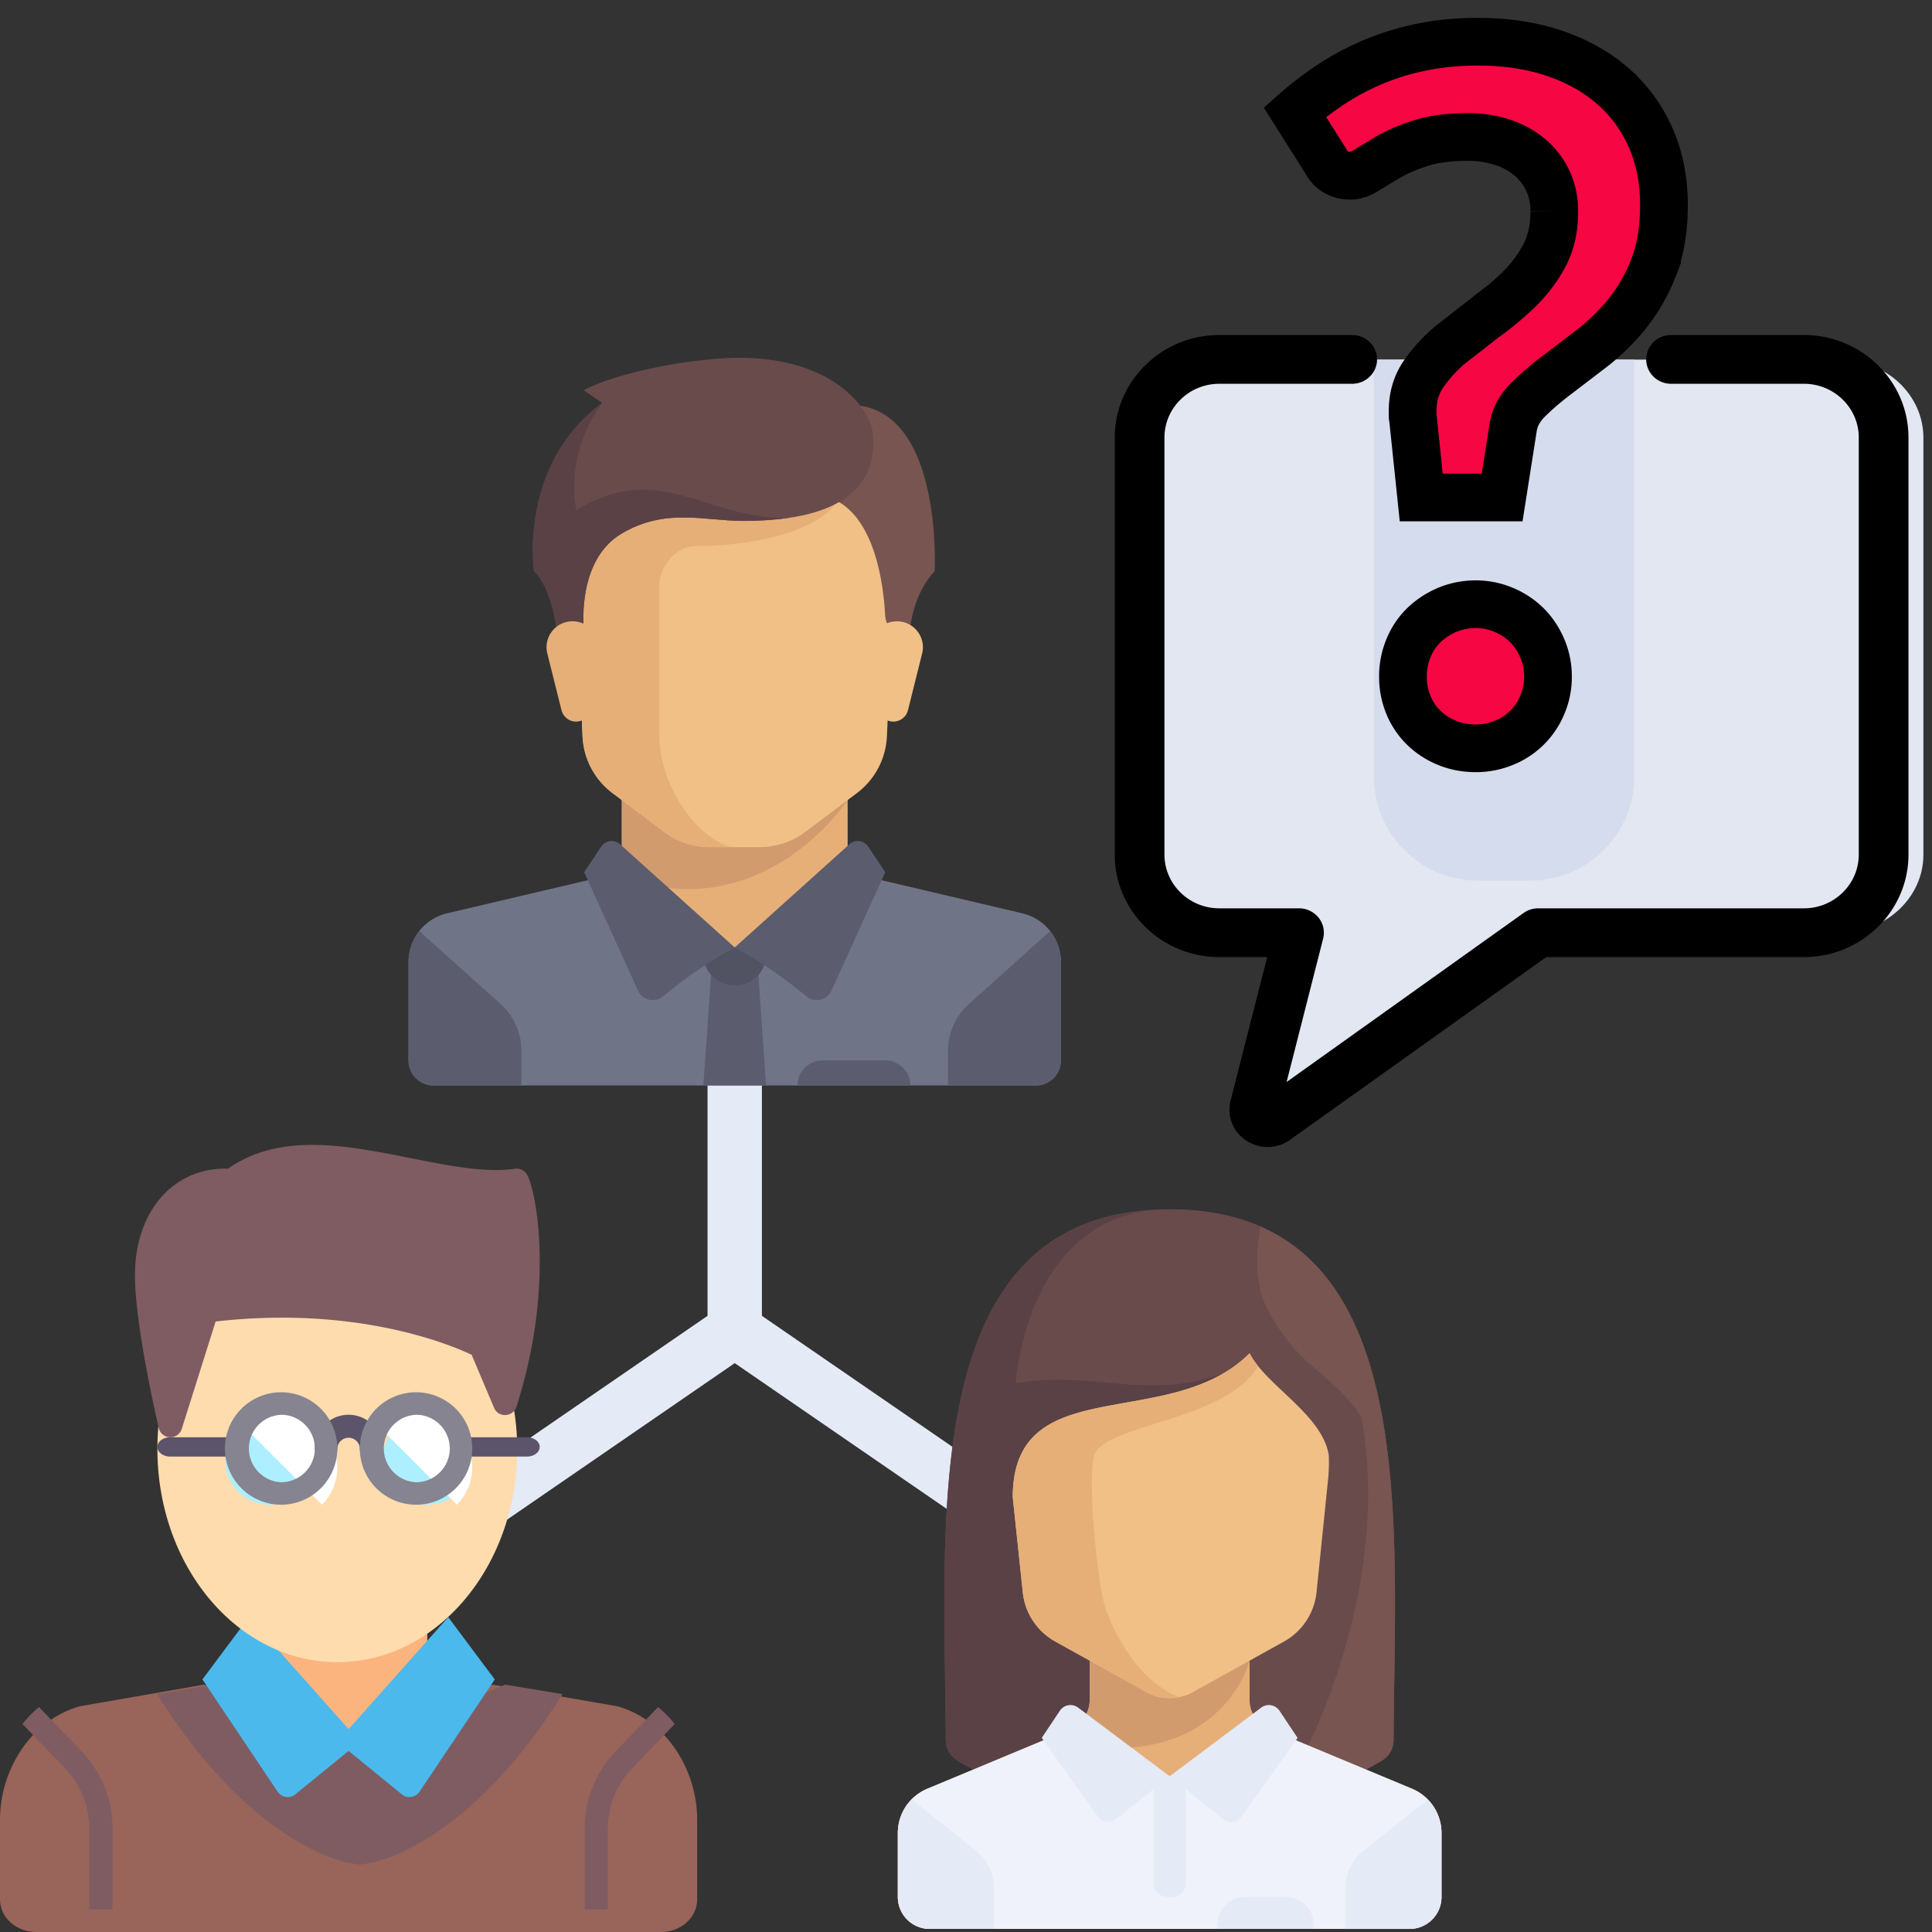 <svg xmlns="http://www.w3.org/2000/svg" width="81" height="81"  fill="none" fill-rule="evenodd" xmlns:v="https://vecta.io/nano"><rect width="100%" height="100%" fill="#333333" stroke="none"/><g fill-rule="nonzero"><path fill="#e4eaf6" d="M31.943 55.167V44.37h-2.279v10.797l-11.11 7.638 1.292 1.879 10.958-7.534 10.958 7.534 1.291-1.879z"/><path fill="#e6af78" d="M35.538 36.568v-3.682H26.07v3.682l4.734 4.208z"/><path d="M42.858 38.29l-6.51-1.531a1.043 1.043 0 01-.273-.11l-5.271 3.075-5.067-3.224a1.047 1.047 0 01-.479.259l-6.508 1.53a2.104 2.104 0 00-1.623 2.05v4.119c0 .58.471 1.052 1.052 1.052h25.249c.58 0 1.052-.471 1.052-1.052v-4.12c0-.976-.672-1.824-1.622-2.048z" fill="#707487"/><path d="M26.07 32.886v3.884c5.963 2.149 9.468-3.228 9.468-3.228v-.656H26.07z" fill="#d29b6e"/><path d="M23.966 20.788l.458 10.084a3.156 3.156 0 001.26 2.381l2.174 1.632c.547.41 1.211.63 1.894.63h2.104c.683 0 1.347-.22 1.893-.63l2.175-1.632a3.156 3.156 0 001.26-2.381l.458-10.084H23.966z" fill="#f0c087"/><path d="M29.226 22.892c2.104 0 5.26-.526 6.008-2.104H23.966l.458 10.084a3.156 3.156 0 001.26 2.381l2.174 1.632c.546.41 1.21.63 1.894.63h1.052c-1.052 0-3.156-2.103-3.156-4.733V24.47c0-.526.526-1.578 1.578-1.578z" fill="#e6af78"/><path d="M40.618 42.096l3.409-3.062a2.1 2.1 0 01.453 1.304v4.12c0 .58-.471 1.052-1.052 1.052h-3.682v-1.458c0-.746.317-1.457.872-1.956zM20.99 42.096l-3.41-3.062a2.1 2.1 0 00-.452 1.304v4.12c0 .58.47 1.052 1.052 1.052h3.682v-1.458a2.63 2.63 0 00-.873-1.956zM32.119 45.51h-2.63l.329-4.734h1.972z" fill="#5b5d6e"/><path d="M32.119 39.724h-2.63v.304c0 .703.57 1.274 1.274 1.274h.082c.703 0 1.274-.57 1.274-1.274v-.304z" fill="#515262"/><path d="M25.996 35.396l4.808 4.327s-1.347.68-3.008 2.05a.675.675 0 01-1.045-.236l-2.26-4.97.715-1.071a.526.526 0 01.79-.1zM35.612 35.396l-4.808 4.327s1.346.68 3.008 2.05a.675.675 0 001.045-.236l2.259-4.97-.715-1.071a.526.526 0 00-.79-.1z" fill="#5b5d6e"/><path d="M33.993 17.303l.493 3.485c2.25.45 2.575 3.982 2.622 4.991.008.184.067.36.166.514l.86 1.333s-.295-2.203 1.051-3.682c0 0 .462-8.745-5.192-6.641z" fill="#785550"/><path d="M38.66 27.4l-.593 2.377a.633.633 0 01-1.241-.075l-.304-2.43a1.089 1.089 0 011.08-1.224h.003c.708 0 1.228.665 1.056 1.353z" fill="#f0c087"/><path d="M24.47 16.36l.778.532c-3.518 2.597-2.86 7.052-2.86 7.052 1.052 1.052 1.052 3.682 1.052 3.682l1.052-1.052s-.406-3.04 1.578-4.208c1.84-1.085 3.452-.526 5.096-.526 4.405 0 5.638-1.66 5.424-3.682-.11-1.047-1.71-3.226-5.786-3.156-1.645.028-4.734.526-6.334 1.358z" fill="#694b4b"/><path d="M24.163 21.38s-.559-2.203 1.085-4.488c-3.518 2.597-2.86 7.052-2.86 7.052 1.052 1.052 1.052 3.682 1.052 3.682l1.052-1.052s-.406-3.04 1.578-4.208c1.84-1.085 3.452-.526 5.096-.526.716 0 1.34-.048 1.896-.13-3.392.113-5.392-2.457-8.899-.33z" fill="#5a4146"/><path d="M22.947 27.4l.594 2.377a.633.633 0 001.241-.075l.304-2.43a1.089 1.089 0 00-1.08-1.224h-.003c-.708 0-1.228.665-1.056 1.353z" fill="#e6af78"/><path d="M37.116 44.458h-2.63a1.05 1.05 0 0 0-1.052 1.052h4.734a1.05 1.05 0 0 0-1.052-1.052z" fill="#5b5d6e"/><path d="M49.039 50.703c-10.612 0-9.435 12.904-9.387 22.256a.998.998 0 00.49.853c1.176.71 4.405 2.367 8.897 2.367s7.72-1.658 8.897-2.367a.999.999 0 00.49-.853c.047-9.351 1.224-22.256-9.387-22.256z" fill="#694b4b"/><path d="M48.355 50.73c-9.869.553-8.75 13.086-8.703 22.229a.998.998 0 00.49.853c1.176.71 4.405 2.367 8.897 2.367l2.681-18.772" fill="#5a4146"/><path d="M49.039 50.703c-6.034 0-6.453 7.29-6.453 7.29 3.478-.586 5.615.88 9.134-.586L49.04 76.178c4.492 0 7.72-1.657 8.897-2.366a.999.999 0 00.489-.854c.048-9.35 1.225-22.255-9.386-22.255z" fill="#694b4b"/><path d="M58.425 72.959c.041-8.036.909-18.687-5.579-21.527-.113.588-.318 2.229.215 3.294 1.34 2.682 2.682 2.682 4.022 4.693 1.341 7.374-2.562 15.2-3.858 16.267 2.297-.547 3.943-1.41 4.71-1.874a.999.999 0 00.49-.853z" fill="#785550"/><path d="M59.198 74.992L53.216 72.5a1.34 1.34 0 01-.825-1.238v-1.62h-6.704v1.62a1.34 1.34 0 01-.825 1.238l-5.982 2.492a2.011 2.011 0 00-1.238 1.857v2.682c0 .74.6 1.34 1.34 1.34h20.113c.74 0 1.34-.6 1.34-1.34v-2.682c0-.812-.488-1.544-1.237-1.857z" fill="#e6af78"/><path d="M59.198 74.992l-5.784-2.41-4.375 1.889-4.376-1.889-5.783 2.41a2.011 2.011 0 00-1.238 1.857v2.682c0 .74.6 1.34 1.34 1.34h20.112c.741 0 1.341-.6 1.341-1.34v-2.682a2.01 2.01 0 00-1.237-1.857z" fill="#eff2fa"/><path d="M52.39 69.642h-6.703v1.62a1.34 1.34 0 01-.826 1.238l-.934.39c7.15 1.822 8.463-3.248 8.463-3.248z" fill="#d29b6e"/><g fill="#e4eaf6"><path d="M40.91 77.586l-2.691-2.14c-.361.368-.577.867-.577 1.403v2.682c0 .74.6 1.34 1.34 1.34h2.682v-1.715c0-.61-.277-1.189-.755-1.57zM60.435 79.53V76.85c0-.532-.212-1.028-.568-1.395l-2.7 2.132c-.476.381-.754.96-.754 1.57v1.715h2.682c.74 0 1.34-.6 1.34-1.34zM49.14 79.53h-.202a.57.57 0 01-.57-.57v-4.488h1.341v4.489a.57.57 0 01-.57.57z"/><path d="M49.039 74.47l-3.837-2.877a.536.536 0 00-.768.132l-.758 1.137 2.352 3.293c.179.25.531.3.771.107l2.24-1.791z"/><path d="M49.039 74.47l3.837-2.877a.536.536 0 01.768.132l.758 1.137-2.353 3.293a.537.537 0 01-.771.107l-2.24-1.791z"/></g><path d="M52.39 56.737c-3.351 3.352-9.93.67-9.93 6.033l.417 3.951c.08.884.592 1.67 1.368 2.101l3.817 2.12a2.011 2.011 0 001.953 0l3.817-2.12a2.681 2.681 0 001.368-2.101l.48-4.692c.035-.333.042-.669.031-1.004-.25-1.706-2.65-2.947-3.32-4.288z" fill="#f0c087"/><path d="M42.46 62.77l.417 3.951c.08.884.592 1.67 1.368 2.101l3.817 2.12c.421.235.905.296 1.365.205 0 0-1.925-.583-3.07-3.684-.35-.95-.838-5.977-.42-6.592.83-1.215 5.448-1.34 6.813-3.594a3.739 3.739 0 01-.187-.251l-.015-.02a2.56 2.56 0 01-.158-.269c-3.351 3.352-9.93.67-9.93 6.033z" fill="#e6af78"/><path d="M53.933 79.53H52.19c-.63 0-1.14.51-1.14 1.14v.201h4.022v-.201c0-.63-.51-1.14-1.14-1.14z" fill="#e4eaf6"/><path fill="#fcb47e" d="M11.314 67.8h6.6v6.6h-6.6z"/><path d="M16.971 74.355c-1.245.86-2.071.988-2.071.988s-.826-.128-2.071-.987c0 0-.749-2.057-.533-1.823s2.604 0 2.604 0l2.057.562.014 1.26z" fill="#4296d9"/><path d="M20.648 70.629l5.245.909c2.112.608 3.336 2.741 3.336 4.74v3.36c0 .752-.677 1.362-1.512 1.362H1.512C.677 81 0 80.39 0 79.638v-3.36c0-1.999 1.224-4.132 3.336-4.74l5.217-.91 6.061 2.593 6.034-2.592z" fill="#996459"/><path d="M6.6 71.023c.008.017.008.035.017.05 3.869 6.148 7.635 6.961 8.051 7.033l.33.058c.059.011.118.011.177 0l.33-.058c.416-.072 4.182-.885 8.05-7.033.01-.014.009-.032.016-.047l-2.393-.397-6.092 2.507-6.12-2.507-2.366.394z" fill="#7e5c62"/><g fill="#4bb9ec"><path d="M10.436 67.8l-1.95 2.612 3.149 4.701c.085.129.224.212.378.227s.306-.04.415-.15l2.658-2.165-4.65-5.225z"/><path d="M18.793 67.8l1.95 2.612-3.15 4.701c-.085.129-.224.212-.378.227s-.306-.04-.415-.15l-2.657-2.165 4.65-5.225z"/></g><path d="M21.208 58.682l-1.017-2.388s-4.4-2.397-11.566-1.488h-.014C7.325 56.407 6.6 58.374 6.6 60.758c0 4.93 3.377 8.928 7.543 8.928s7.543-3.997 7.543-8.928a10.51 10.51 0 0 0-.264-2.31l-.214.234z" fill="#ffdcad"/><circle fill="#aeefff" cx="11.314" cy="61.2" r="1.886"/><path d="M11.929 59.314a2.21 2.21 0 0 0-1.558.642l3.13 3.13c.628-.635.813-1.585.469-2.409s-1.149-1.361-2.042-1.362z" fill="#fff"/><circle fill="#aeefff" cx="17.914" cy="61.2" r="1.886"/><path d="M17.586 59.314c-.608 0-1.157.246-1.557.642l3.13 3.13c.628-.635.813-1.585.469-2.409s-1.149-1.361-2.042-1.362z" fill="#fff"/><path d="M22.12 49.292a.5.5 0 0 0-.527-.292c-1.253.18-2.773-.125-4.38-.445-2.697-.537-5.483-1.092-7.662.45-.033-.007-.066-.01-.099-.01-2.234 0-3.794 1.837-3.794 4.467 0 2.142.957 6.238.998 6.412a.5.5 0 0 0 .468.383h.019a.5.5 0 0 0 .477-.348l1.42-4.504c5.974-.685 9.935 1.014 10.734 1.396l.94 2.222c.079.195.273.317.483.303a.5.5 0 0 0 .455-.345c1.5-4.662.95-8.606.47-9.69z" fill="#7e5c62"/><path d="M15.557 61.2a.47.47 0 0 1-.471-.471.47.47 0 0 0-.472-.45.47.47 0 0 0-.471.45.47.47 0 1 1-.943 0c0-.78.634-1.415 1.414-1.415s1.415.635 1.415 1.415a.47.47 0 0 1-.472.471zm-5.722-.132H7.137c-.297 0-.537-.181-.537-.405s.24-.406.537-.406h2.698c.296 0 .536.182.536.406s-.24.405-.536.405zm12.253 0h-2.69c-.299 0-.54-.181-.54-.405s.241-.406.54-.406h2.69c.299 0 .54.182.54.406s-.241.405-.54.405z" fill="#5c546a"/><path d="M11.786 63.086a2.36 2.36 0 0 1-2.357-2.357 2.36 2.36 0 0 1 2.357-2.358 2.36 2.36 0 0 1 2.357 2.358 2.36 2.36 0 0 1-2.357 2.357zm0-3.772c-.756.035-1.351.658-1.351 1.414s.595 1.38 1.351 1.415c.78 0 1.414-.635 1.414-1.414s-.634-1.415-1.414-1.415zm5.657 3.772a2.36 2.36 0 0 1-2.357-2.357 2.36 2.36 0 0 1 2.357-2.358A2.36 2.36 0 0 1 19.8 60.73a2.36 2.36 0 0 1-2.357 2.357zm0-3.772c-.756.035-1.351.658-1.351 1.414s.595 1.38 1.351 1.415c.78 0 1.414-.635 1.414-1.414s-.634-1.415-1.414-1.415z" fill="#868491"/><path d="M4.714 80.057V76.67a4.63 4.63 0 0 0-1.28-3.225L1.637 71.57a4.5 4.5 0 0 0-.695.709l1.803 1.88a3.6 3.6 0 0 1 .996 2.509v3.388h.972zm22.876-8.486l-1.795 1.873a4.63 4.63 0 0 0-1.28 3.225v3.388h.971V76.67c0-.948.354-1.838.996-2.509l1.804-1.88a4.51 4.51 0 0 0-.695-.709z" fill="#7e5c62"/><path d="M77.117 15.077h-25.83c-1.946 0-3.523 1.467-3.523 3.277v17.474c0 1.81 1.577 3.276 3.522 3.276h3.523l-1.957 7.28c-.133.494.472.874.915.574l11.609-7.854h11.741c1.946 0 3.523-1.467 3.523-3.276V18.354c0-1.81-1.577-3.277-3.523-3.277z" fill="#e2e7f2"/><path d="M64.152 36.92h-2.184a4.368 4.368 0 01-4.369-4.368V15.077H68.52v17.475a4.369 4.369 0 01-4.368 4.368z" fill="#d5dced"/><path d="M75.63 14.046h-5.57c-.576 0-1.042.458-1.042 1.022s.466 1.022 1.042 1.022h5.57c1.268 0 2.3 1.012 2.3 2.256v17.48c0 1.244-1.032 2.256-2.3 2.256H64.49a1.06 1.06 0 0 0-.614.196l-9.935 7.086 1.532-6.012a1.006 1.006 0 0 0-.19-.877 1.05 1.05 0 0 0-.82-.393H51.12c-1.268 0-2.3-1.012-2.3-2.256v-17.48c0-1.244 1.032-2.256 2.3-2.256h5.57c.576 0 1.043-.458 1.043-1.022s-.467-1.022-1.042-1.022h-5.57c-2.418 0-4.385 1.929-4.385 4.3v17.48c0 2.371 1.967 4.3 4.384 4.3h2.008l-1.533 6.012a1.539 1.539 0 0 0 .657 1.68 1.615 1.615 0 0 0 1.835-.032l10.74-7.66H75.63c2.417 0 4.384-1.929 4.384-4.3v-17.48c0-2.371-1.967-4.3-4.384-4.3z" fill="#000"/></g><path d="M54.287 4.7c.455-.402.953-.784 1.495-1.145a10.733 10.733 0 0 1 3.804-1.576 11.73 11.73 0 0 1 2.388-.23c1.164 0 2.225.16 3.181.481s1.777.78 2.46 1.375A6.13 6.13 0 0 1 69.2 5.763c.374.843.562 1.786.562 2.83 0 1.017-.147 1.897-.442 2.64a7.268 7.268 0 0 1-1.114 1.936 8.853 8.853 0 0 1-1.455 1.425l-1.485 1.134c-.469.355-.873.703-1.214 1.044s-.546.726-.613 1.154l-.461 2.93h-3.392l-.342-3.271a.893.893 0 0 1-.02-.17v-.171c0-.59.148-1.101.442-1.536a6.263 6.263 0 0 1 1.104-1.224l1.425-1.114a12.89 12.89 0 0 0 1.425-1.174c.442-.422.81-.9 1.104-1.435s.441-1.165.441-1.887a3 3 0 0 0-.27-1.295 2.928 2.928 0 0 0-.753-.983 3.375 3.375 0 0 0-1.154-.632 4.638 4.638 0 0 0-1.455-.221c-.763 0-1.409.083-1.937.25a7.141 7.141 0 0 0-1.345.563l-.933.562c-.255.167-.482.25-.683.25-.481 0-.83-.2-1.043-.602L54.287 4.7zm4.532 23.663a3.08 3.08 0 0 1 .231-1.184 2.83 2.83 0 0 1 .642-.964 3.2 3.2 0 0 1 .974-.642c.375-.16.776-.24 1.204-.24a2.98 2.98 0 0 1 1.184.24 3.04 3.04 0 0 1 .964.642c.267.268.481.589.642.964s.24.77.24 1.184a2.96 2.96 0 0 1-.24 1.194 2.906 2.906 0 0 1-1.606 1.586 3.08 3.08 0 0 1-1.184.23c-.428 0-.83-.076-1.204-.23a3.02 3.02 0 0 1-.974-.633 2.853 2.853 0 0 1-.642-.953 3.064 3.064 0 0 1-.23-1.194z" stroke="#000" stroke-width="2" fill="#f70644"/></svg>
